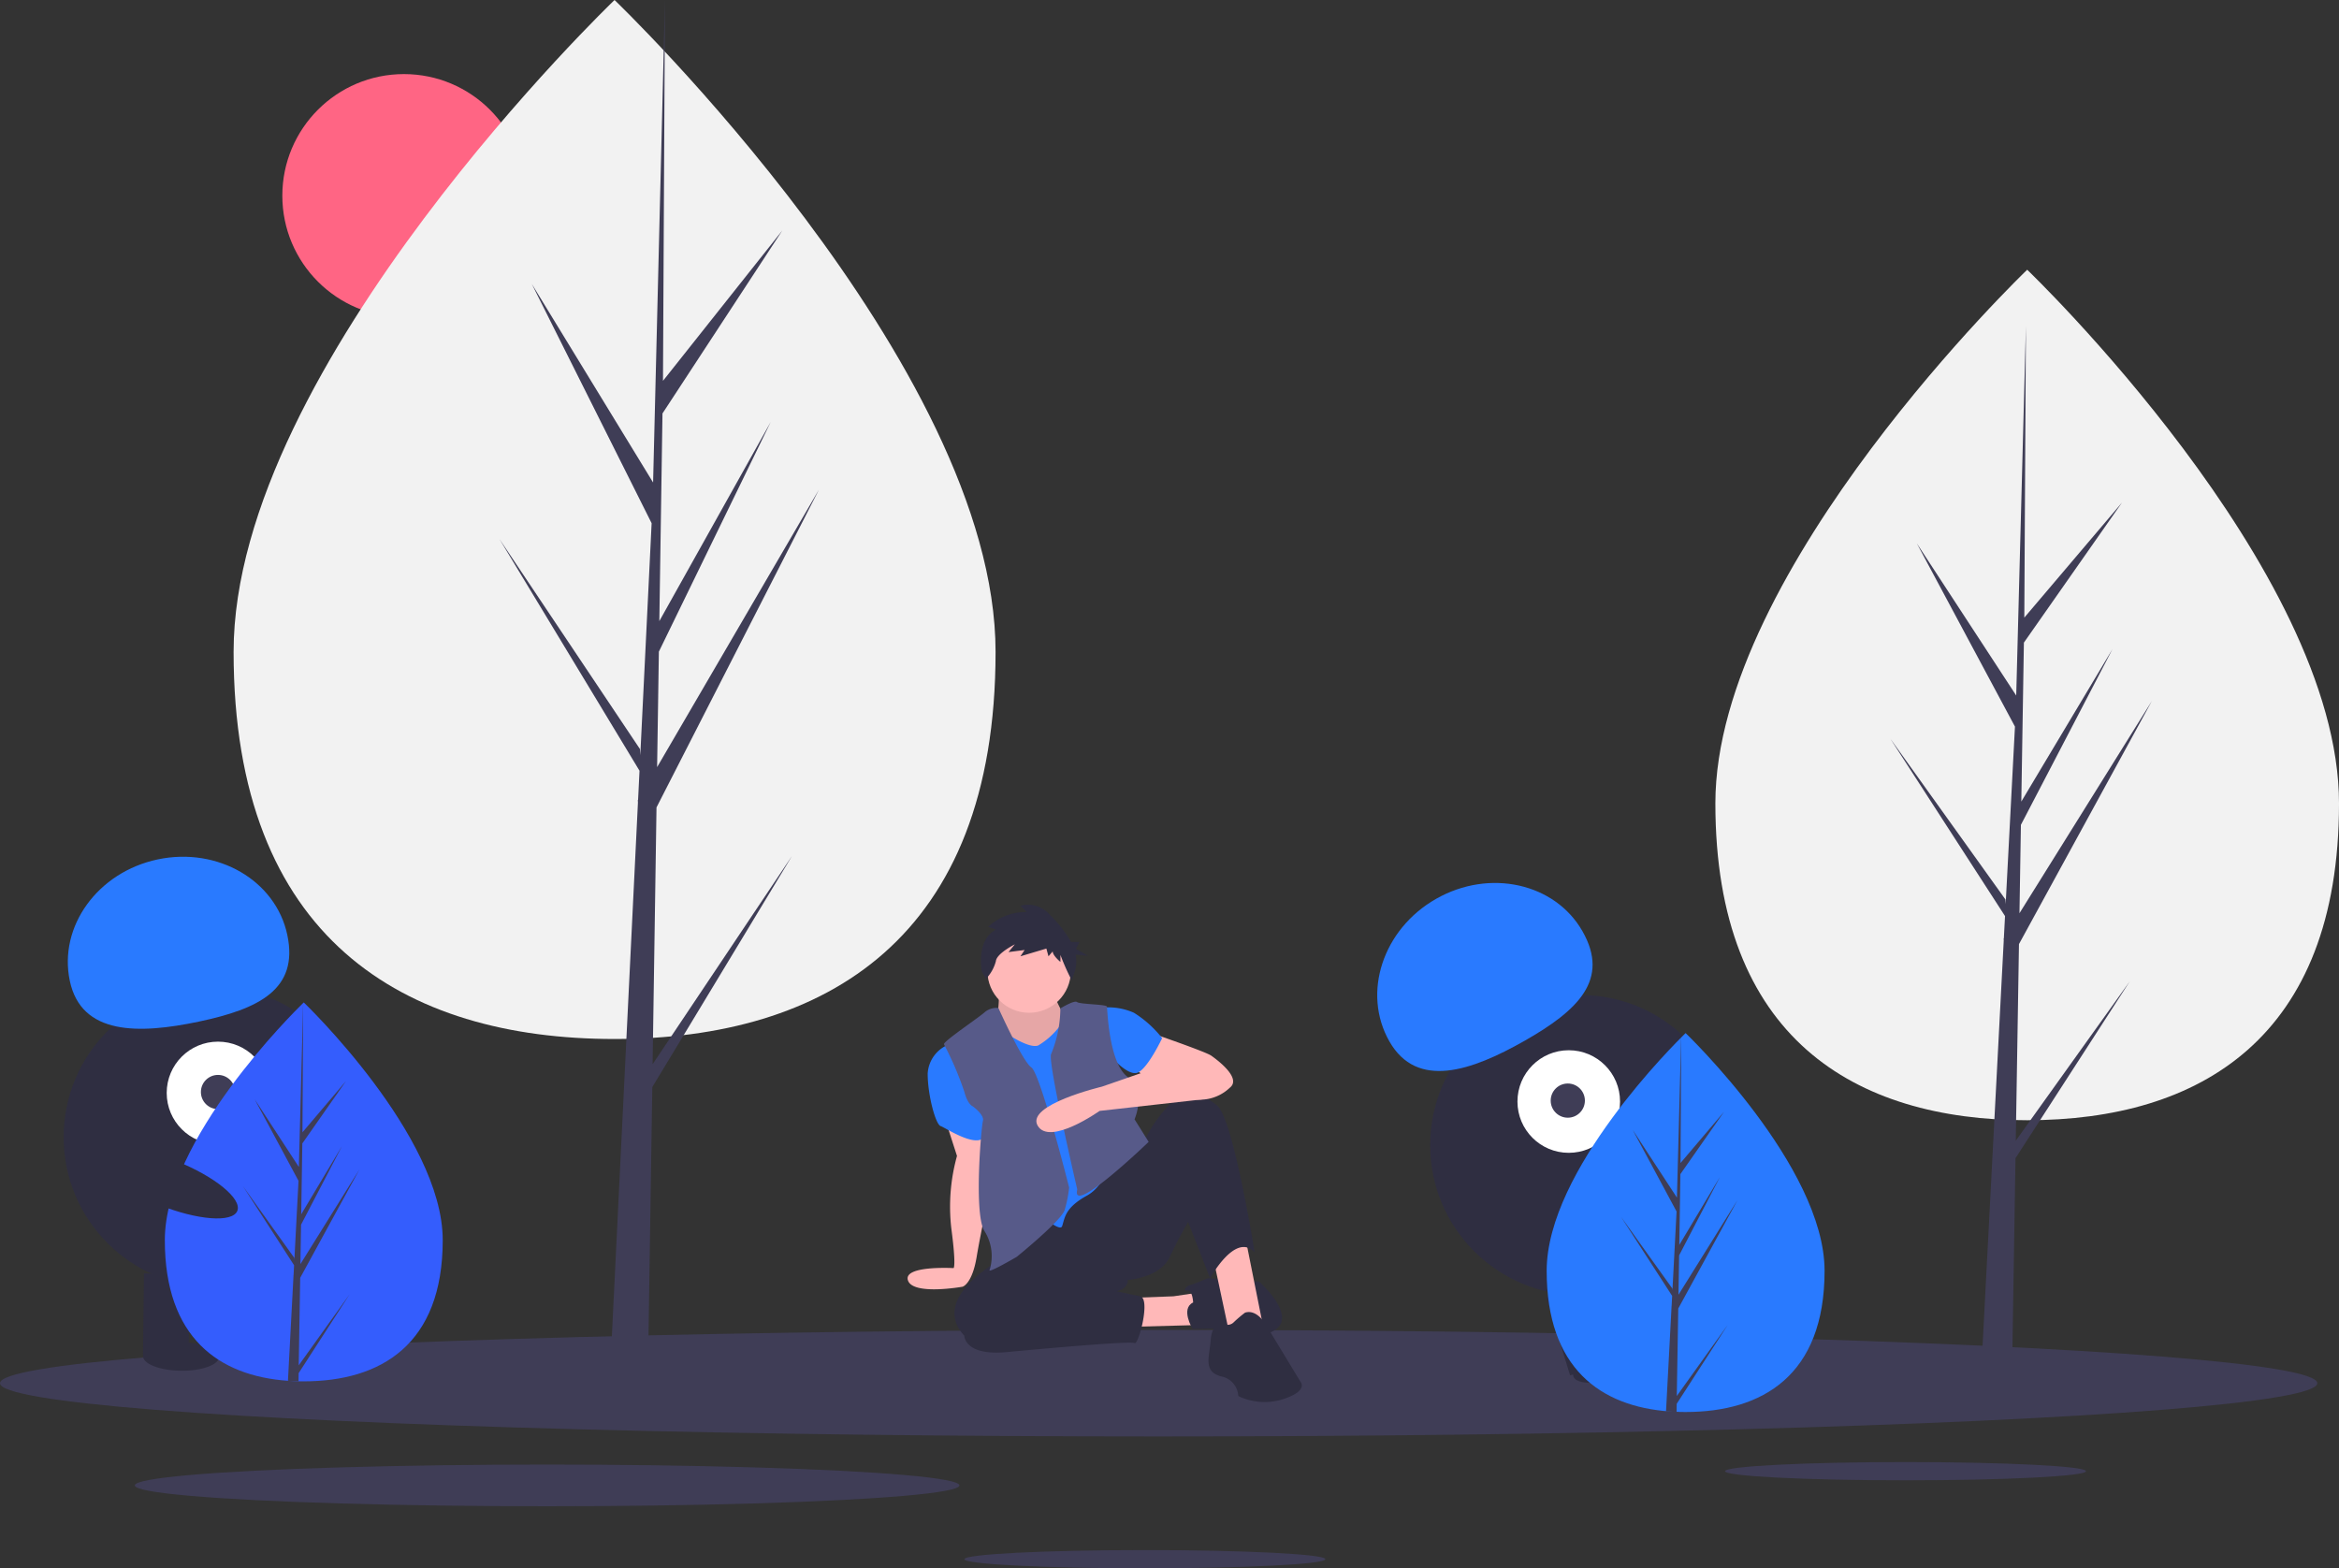 <svg xmlns="http://www.w3.org/2000/svg" width="211.531" height="141.839" viewBox="0 0 211.531 141.839"><rect x="0" y="0" width="211.531" height="141.839" fill="#333333" stroke="none"/><circle cx="10.997" cy="10.997" r="10.997" transform="translate(25.533 6.701)" fill="#ff6584"/><path d="M231.559,120c0,25.949-15.426,35.009-34.455,35.009S162.649,145.95,162.649,120,197.1,61.042,197.1,61.042,231.559,94.053,231.559,120Z" transform="translate(-141.523 -61.042)" fill="#f2f2f2"/><path d="M249.413,96.248l.353-23.225,14.686-28.732L249.821,69.38l.159-10.443L260.1,38.15,250.022,56.174h0l.285-18.782,10.838-16.549-10.793,13.6L250.53,0l-1.12,45.591.092-1.881L238.483,25.672l10.842,21.648L248.3,68.3l-.031-.557-12.7-18.982L248.23,69.707,248.1,72.33l-.023.04.01.215-2.6,53.218h3.48l.418-27.488,12.633-20.9Z" transform="translate(-190.394)" fill="#3f3d56"/><path d="M888.442,233.413c0,21.24-12.627,28.657-28.2,28.657s-28.2-7.416-28.2-28.657,28.2-48.261,28.2-48.261S888.442,212.173,888.442,233.413Z" transform="translate(-676.91 -160.757)" fill="#f2f2f2"/><path d="M895.849,197.779,896.138,180l12.021-21.992-11.976,19.2.13-7.993L904.6,153.31l-8.251,13.8h0l.234-14.376,8.872-12.667-8.835,10.407.146-26.36-.917,34.9.075-1.439L886.9,143.76l8.875,16.57-.841,16.055-.025-.426-10.4-14.529,10.367,16.034-.105,2.008-.019.03.009.165L892.633,220.4h2.849l.342-21.039,10.341-16Z" transform="translate(-713.549 -94.616)" fill="#3f3d56"/><ellipse cx="104.785" cy="4.817" rx="104.785" ry="4.817" transform="translate(0 120.279)" fill="#3f3d56"/><ellipse cx="16.322" cy="0.825" rx="16.322" ry="0.825" transform="translate(156.006 132.23)" fill="#3f3d56"/><ellipse cx="16.322" cy="0.825" rx="16.322" ry="0.825" transform="translate(87.218 140.189)" fill="#3f3d56"/><ellipse cx="37.29" cy="1.885" rx="37.29" ry="1.885" transform="translate(12.188 132.456)" fill="#3f3d56"/><g transform="translate(5.757 77.484)"><circle cx="13.575" cy="13.575" r="13.575" transform="translate(0 11.781)" fill="#2f2e41"/><rect width="4.124" height="7.389" transform="translate(7.264 37.684) rotate(0.675)" fill="#2f2e41"/><rect width="4.124" height="7.389" transform="translate(15.511 37.781) rotate(0.675)" fill="#2f2e41"/><ellipse cx="1.289" cy="3.437" rx="1.289" ry="3.437" transform="translate(7.16 46.446) rotate(-89.325)" fill="#2f2e41"/><ellipse cx="1.289" cy="3.437" rx="1.289" ry="3.437" transform="translate(15.41 46.372) rotate(-89.325)" fill="#2f2e41"/><circle cx="4.639" cy="4.639" r="4.639" transform="translate(9.319 16.723)" fill="#fff"/><circle cx="1.546" cy="1.546" r="1.546" transform="translate(12.412 19.732)" fill="#3f3d56"/><path d="M60.159,498.839c-1.038-4.921,2.524-9.84,7.956-10.986s10.677,1.915,11.716,6.836-2.574,6.689-8.006,7.835S61.2,503.761,60.159,498.839Z" transform="translate(-59.603 -487.613)" fill="#297aff"/><path d="M136.168,567.747c0,9.464-5.626,12.768-12.566,12.768q-.241,0-.482-.005c-.322-.007-.64-.022-.955-.044-6.264-.443-11.13-3.917-11.13-12.719,0-9.109,11.64-20.6,12.514-21.453h0l.051-.049S136.168,558.283,136.168,567.747Z" transform="translate(-101.886 -533.07)" fill="#345dfd"/><ellipse cx="2.131" cy="6.787" rx="2.131" ry="6.787" transform="translate(2.312 28.956) rotate(-68.159)" fill="#2f2e41"/><path d="M157.159,579.068l4.6-6.422-4.607,7.127-.012.737c-.322-.007-.64-.022-.955-.044l.5-9.469,0-.073.008-.014.047-.894-4.619-7.145,4.634,6.474.011.19.374-7.154L153.172,555l4,6.127.39-14.832,0-.051v.049l-.065,11.7,3.937-4.637L157.485,559l-.1,6.405,3.676-6.147-3.691,7.09-.058,3.561,5.336-8.556-5.356,9.8Z" transform="translate(-135.901 -533.07)" fill="#3f3d56"/></g><g transform="translate(8)"><circle cx="13.575" cy="13.575" r="13.575" transform="translate(121.342 89.991)" fill="#2f2e41"/><rect width="4.124" height="7.389" transform="matrix(0.956, -0.294, 0.294, 0.956, 131.822, 117.326)" fill="#2f2e41"/><rect width="4.124" height="7.389" transform="matrix(0.956, -0.294, 0.294, 0.956, 140.509, 114.903)" fill="#2f2e41"/><ellipse cx="3.437" cy="1.289" rx="3.437" ry="1.289" transform="matrix(0.956, -0.294, 0.294, 0.956, 133.906, 123.239)" fill="#2f2e41"/><ellipse cx="3.437" cy="1.289" rx="3.437" ry="1.289" transform="matrix(0.956, -0.294, 0.294, 0.956, 142.542, 120.652)" fill="#2f2e41"/><circle cx="4.639" cy="4.639" r="4.639" transform="translate(129.233 94.984)" fill="#fff"/><circle cx="1.546" cy="1.546" r="1.546" transform="translate(132.24 97.993)" fill="#3f3d56"/><path d="M652.068,509.7c-2.49-4.37-.6-10.141,4.226-12.889s10.753-1.433,13.242,2.937-.411,7.156-5.235,9.9S654.558,514.073,652.068,509.7Z" transform="translate(-534.419 -415.52)" fill="#297aff"/><ellipse cx="2.131" cy="6.787" rx="2.131" ry="6.787" transform="translate(121.821 107.815) rotate(-64.626)" fill="#2f2e41"/><path d="M754.168,578.747c0,9.464-5.626,12.768-12.566,12.768q-.241,0-.482-.005c-.321-.007-.64-.022-.955-.044-6.264-.443-11.13-3.918-11.13-12.719,0-9.109,11.64-20.6,12.514-21.453l0,0,.051-.049S754.168,569.283,754.168,578.747Z" transform="translate(-597.16 -463.813)" fill="#297aff"/><path d="M775.159,590.068l4.6-6.422-4.607,7.127-.012.737c-.322-.007-.64-.022-.955-.044l.5-9.468,0-.074.008-.014.047-.894-4.619-7.145,4.633,6.474.011.19.374-7.154L771.172,566l4,6.127.39-14.832v0l-.065,11.7,3.937-4.637L775.485,570l-.1,6.405,3.676-6.147-3.691,7.09-.058,3.561,5.336-8.556-5.356,9.8Z" transform="translate(-631.516 -463.813)" fill="#3f3d56"/></g><g transform="translate(82.084 81.823)"><path d="M562.36,618.414l1.07,3.313a17.15,17.15,0,0,0-.51,6.576c.459,3.466.2,3.568.2,3.568s-4.584-.264-4.125,1.113,4.941.57,4.941.57.861-.232,1.269-2.679,1.433-7.16,1.433-7.16l-.964-4.449Z" transform="translate(-558.967 -599.006)" fill="#ffb8b8"/><path d="M576.374,560.545a3.015,3.015,0,0,0-1.937,2.651c0,1.937.714,4.588,1.173,4.741s3.518,2.243,4.078.765S576.374,560.545,576.374,560.545Z" transform="translate(-572.625 -547.917)" fill="#297aff"/><path d="M638.972,693.935l4.078-.153,3.109-.459-.917,3.059-7.545.2Z" transform="translate(-619.012 -658.367)" fill="#ffb8b8"/><path d="M773.8,743.3s-.051-1.122-.51-1.071-.153-.408.255-.51,1.58-.612,1.58-.612l4.639.306s3.008,2.651,1.784,4.078-4.384.153-4.384.153l-3.416.051S772.629,743.865,773.8,743.3Z" transform="translate(-747.979 -707.329)" fill="#2f2e41"/><path d="M714.276,643.553l1.478,6.933,3.059-.612-1.733-8.666-1.835-.969Z" transform="translate(-686.618 -611.503)" fill="#ffb8b8"/><path d="M600.943,612.593s-8.564,3.874-4.945,7.8c0,0,0,1.835,3.823,1.478s11.215-1.019,11.572-.815,1.479-4.027.51-4.231-2.141-.459-2.141-.459,1.02-.153,1.02-1.019c0,0,2.906-.2,3.772-2.039s1.682-3.212,1.682-3.212l1.988,5.1s2.294-4.231,4.027-2.345c0,0-1.937-12.184-3.416-13.305s-2.5-1.478-3.874-.459a12.329,12.329,0,0,0-2.651,3.619Z" transform="translate(-590.872 -581.409)" fill="#2f2e41"/><path d="M794.487,767.247a11.511,11.511,0,0,0-1.019.866c-.408.408-.969.2-1.02,0s-.969.153-1.07,1.631-.714,2.8.917,3.263a1.9,1.9,0,0,1,1.58,1.784,5.5,5.5,0,0,0,4.129.255c2.294-.765,1.478-1.58,1.478-1.58l-3.059-5.047S795.608,766.89,794.487,767.247Z" transform="translate(-763.974 -730.354)" fill="#2f2e41"/><path d="M733.729,551.843s4.894,1.682,5.4,2.039,2.8,2.039,1.682,2.906a3.9,3.9,0,0,1-4.231.764,16.471,16.471,0,0,1-4.639-2.7Z" transform="translate(-711.678 -540.235)" fill="#ffb8b8"/><path d="M705.4,532.072a5.749,5.749,0,0,1,3.314.408,9.954,9.954,0,0,1,2.549,2.294s-1.274,2.7-2.192,3.11-2.6-1.631-2.6-1.631Z" transform="translate(-688.246 -522.707)" fill="#297aff"/><path d="M628.024,518.246a8.492,8.492,0,0,1-.153,2.192c-.2.2,2.447,6.219,5.353,3.568s.663-3.721.663-3.721a14.715,14.715,0,0,1-1.02-2.192c.051-.2-4.741,0-4.741,0Z" transform="translate(-619.788 -510.359)" fill="#ffb8b8"/><path d="M628.024,518.246a8.492,8.492,0,0,1-.153,2.192c-.2.2,2.447,6.219,5.353,3.568s.663-3.721.663-3.721a14.715,14.715,0,0,1-1.02-2.192c.051-.2-4.741,0-4.741,0Z" transform="translate(-619.788 -510.359)" opacity="0.1"/><path d="M630.844,547.33s1.937,1.325,2.753,1.02a6.758,6.758,0,0,0,1.937-1.733c.1-.1,5.3,10.349,5.3,10.349s-.765,3.823-2.8,4.945-2.014,2.014-2.269,2.778-3.543-2.421-3.543-2.421l-2.09-8.87v-5.4Z" transform="translate(-621.793 -535.619)" fill="#297aff"/><path d="M591.934,532.387a1.651,1.651,0,0,0-1.3.433c-.663.561-3.773,2.651-3.62,2.855a29.394,29.394,0,0,1,1.835,4.282c.306,1.172.765,1.325.765,1.325s1.071.765.918,1.326-.816,8.207.1,9.89a4.246,4.246,0,0,1,.51,3.568c-.255.408,2.447-1.172,2.447-1.172s4.027-3.262,4.333-4.231a11.4,11.4,0,0,0,.408-2.039s-2.6-10.3-3.415-10.858S591.934,532.387,591.934,532.387Z" transform="translate(-583.724 -523.047)" fill="#575a89"/><path d="M670.314,528.232s1.256-.779,1.511-.576,2.651.2,2.7.408.153,5.1,1.886,6.372.612,3.823.612,3.823L678.3,540.3s-6.933,6.678-6.474,4.384c.025-.128,0-.153,0-.153s-2.7-11.572-2.345-12.184A10.968,10.968,0,0,0,670.314,528.232Z" transform="translate(-656.503 -518.851)" fill="#575a89"/><path d="M671.175,572.728l-6.933,2.4s-6.882,1.631-5.811,3.518,5.607-1.325,5.607-1.325l9.232-1.035S676.935,573.187,671.175,572.728Z" transform="translate(-646.677 -558.673)" fill="#ffb8b8"/><circle cx="3.772" cy="3.772" r="3.772" transform="translate(7.216 2.228)" fill="#ffb8b8"/><path d="M616.924,455.016l-.7-.254a4.962,4.962,0,0,1,3.489-1.332l-.571-.571a2.59,2.59,0,0,1,2.664.825,11.337,11.337,0,0,1,1.92,2.451h.747l-.312.624,1.092.624-1.121-.112a3.148,3.148,0,0,1-.106,1.616l-.254.7a20.125,20.125,0,0,1-1.015-2.284v.634s-.7-.571-.7-.952l-.381.444-.19-.7-2.347.7.381-.571-1.459.19.571-.7s-1.649.825-1.713,1.522a3.649,3.649,0,0,1-.888,1.586l-.381-.634S615.084,455.967,616.924,455.016Z" transform="translate(-608.939 -452.764)" fill="#2f2e41"/></g></svg>